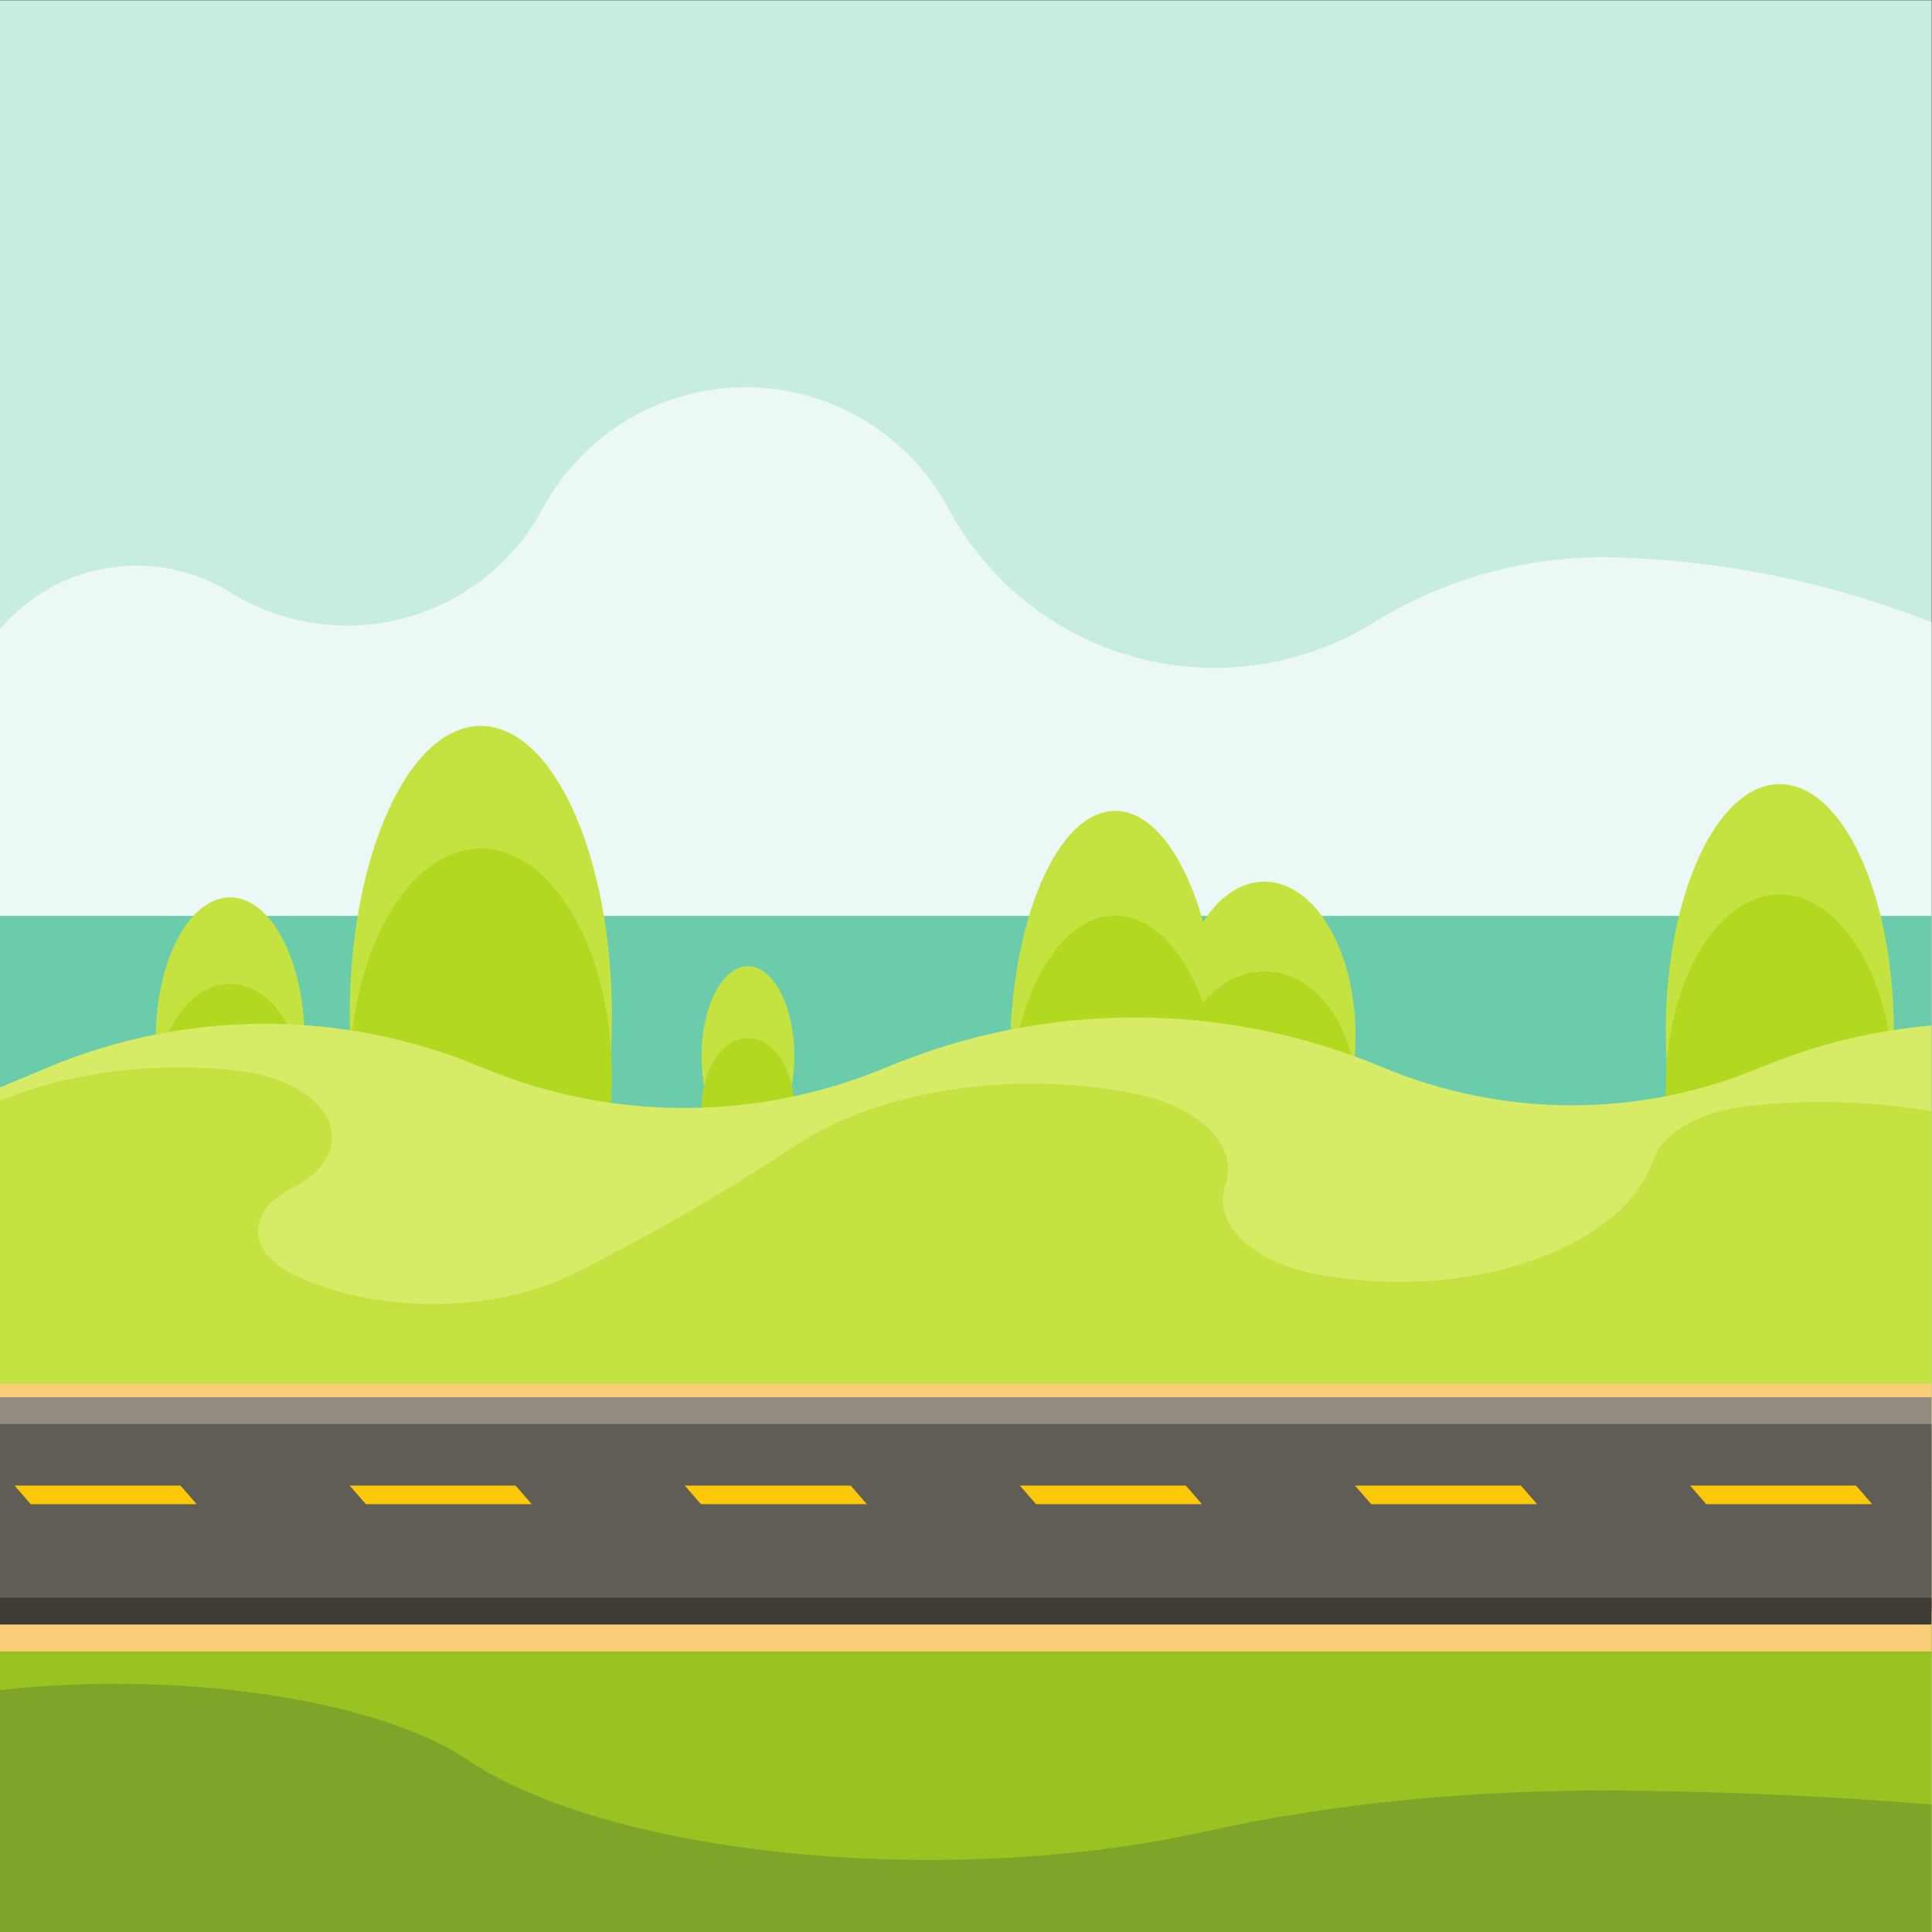 <?xml version="1.0" encoding="UTF-8" standalone="no"?>
<svg
   xmlns:dc="http://purl.org/dc/elements/1.1/"
   xmlns:cc="http://creativecommons.org/ns#"
   xmlns:rdf="http://www.w3.org/1999/02/22-rdf-syntax-ns#"
   xmlns:svg="http://www.w3.org/2000/svg"
   xmlns="http://www.w3.org/2000/svg"
   xmlns:sodipodi="http://sodipodi.sourceforge.net/DTD/sodipodi-0.dtd"
   xmlns:inkscape="http://www.inkscape.org/namespaces/inkscape"
   version="1.1"
   id="svg2"
   xml:space="preserve"
   width="666.253"
   height="666.253"
   viewBox="0 0 666.253 666.253"
   sodipodi:docname="road-sea-background-publicdomainvectors.org.eps"><rect x="0" y="0" width="666.253" height="666.253" fill="#808080" stroke="none"/><defs
     id="defs6" /><sodipodi:namedview
     pagecolor="#ffffff"
     bordercolor="#666666"
     borderopacity="1"
     objecttolerance="10"
     gridtolerance="10"
     guidetolerance="10"
     inkscape:pageopacity="0"
     inkscape:pageshadow="2"
     inkscape:window-width="640"
     inkscape:window-height="480"
     id="namedview4" /><g
     id="g10"
     inkscape:groupmode="layer"
     inkscape:label="ink_ext_XXXXXX"
     transform="matrix(1.333,0,0,-1.333,0,666.253)"><g
       id="g12"
       transform="scale(0.1)"><path
         d="M 0,0 H 4996.9 V 4996.9 H 0 V 0"
         style="fill:#c7ece1;fill-opacity:1;fill-rule:evenodd;stroke:none"
         id="path14" /><path
         d="M 4996.9,3388.29 V 1154.89 L 0,1765.77 v 1604.29 c 60.328,71.98 141.762,124.43 233.93,149.12 122.867,32.93 253.879,13.6 362.008,-53.39 134.644,-83.44 297.789,-107.5 450.792,-66.5 153,40.99 282.25,143.41 357.15,282.98 103.77,193.38 305.45,314.05 524.92,314.05 219.47,0 421.15,-120.67 524.92,-314.05 101.96,-190.05 277.98,-329.5 486.31,-385.33 208.33,-55.82 430.48,-23.05 613.82,90.56 188.71,116.92 407.71,175.61 629.61,168.7 279.5,-8.7 554.65,-65.75 813.44,-167.91"
         style="fill:#ebf8f5;fill-opacity:1;fill-rule:evenodd;stroke:none"
         id="path16" /><path
         d="M 0,0 H 4996.9 V 2628.66 H 0 V 0"
         style="fill:#6accaa;fill-opacity:1;fill-rule:evenodd;stroke:none"
         id="path18" /><path
         d="m 1243.83,3120.08 c 187.34,0 339.19,-335.86 339.19,-750.18 0,-414.3 -151.85,-750.17 -339.19,-750.17 -187.34,0 -339.189,335.87 -339.189,750.17 0,414.32 151.849,750.18 339.189,750.18 z m 691.13,-621.63 c 66.26,0 119.98,-104.21 119.98,-232.78 0,-128.56 -53.72,-232.78 -119.98,-232.78 -66.27,0 -119.99,104.22 -119.99,232.78 0,128.57 53.72,232.78 119.99,232.78 z m 1336.27,218.79 c 130.09,0 235.54,-178.08 235.54,-397.77 0,-219.66 -105.45,-397.74 -235.54,-397.74 -51.34,0 -98.83,27.75 -137.53,74.83 -42.77,-222.2 -137.97,-376.83 -248.56,-376.83 -150.55,0 -272.63,286.68 -272.63,640.31 0,353.63 122.08,640.31 272.63,640.31 94.97,0 178.57,-114.05 227.39,-286.98 41.85,64.51 97.56,103.87 158.7,103.87 z m 1333.14,252.29 c 162.93,0 295.01,-286.68 295.01,-640.3 0,-353.64 -132.08,-640.32 -295.01,-640.32 -162.93,0 -295.02,286.68 -295.02,640.32 0,353.62 132.09,640.3 295.02,640.3 z M 595.27,2676.54 c 106.191,0 192.289,-164.15 192.289,-366.64 0,-202.49 -86.098,-366.64 -192.289,-366.64 -106.2,0 -192.297,164.15 -192.297,366.64 0,202.49 86.097,366.64 192.297,366.64 v 0"
         style="fill:#c4e341;fill-opacity:1;fill-rule:evenodd;stroke:none"
         id="path20" /><path
         d="m 1243.83,2802.69 c 187.34,0 339.19,-264.82 339.19,-591.49 0,-326.67 -151.85,-591.47 -339.19,-591.47 -187.34,0 -339.189,264.8 -339.189,591.47 0,326.67 151.849,591.49 339.189,591.49 z m 691.13,-490.13 c 66.26,0 119.98,-82.18 119.98,-183.54 0,-101.35 -53.72,-183.53 -119.98,-183.53 -66.27,0 -119.99,82.18 -119.99,183.53 0,101.36 53.72,183.54 119.99,183.54 z m 1336.27,172.5 c 130.09,0 235.54,-140.42 235.54,-313.62 0,-173.19 -105.45,-313.61 -235.54,-313.61 -51.34,0 -98.83,21.9 -137.53,59.03 -42.77,-175.22 -137.97,-297.13 -248.56,-297.13 -150.55,0 -272.63,226.02 -272.63,504.85 0,278.82 122.08,504.85 272.63,504.85 94.97,0 178.57,-89.91 227.39,-226.27 41.85,50.86 97.56,81.9 158.7,81.9 z m 1333.14,198.92 c 162.93,0 295.01,-226.03 295.01,-504.86 0,-278.83 -132.08,-504.85 -295.01,-504.85 -162.93,0 -295.02,226.02 -295.02,504.85 0,278.83 132.09,504.86 295.02,504.86 z m -4009.1,-231 c 106.191,0 192.289,-129.42 192.289,-289.09 0,-159.65 -86.098,-289.07 -192.289,-289.07 -106.2,0 -192.297,129.42 -192.297,289.07 0,159.67 86.097,289.09 192.297,289.09 v 0"
         style="fill:#b1d920;fill-opacity:1;fill-rule:evenodd;stroke:none"
         id="path22" /><path
         d="M 4996.9,2345.01 V 0 H 0 v 2184.87 l 124.34,52.05 c 358.867,150.23 763.004,150.23 1121.89,0 334.93,-140.21 712.12,-140.21 1047.08,0 410.7,171.93 873.21,171.93 1283.93,0 313.01,-131.02 665.49,-131.02 978.51,0 141.87,59.38 290.76,95.4 441.15,108.09"
         style="fill:#d8eb67;fill-opacity:1;fill-rule:evenodd;stroke:none"
         id="path24" /><path
         d="M 4996.9,2123.25 V 0 H 0 v 2150.64 c 176.27,73.26 397.996,101.86 613.23,77.76 113.942,-12.77 205.317,-61.99 235.34,-126.78 30.043,-64.78 -6.504,-133.81 -94.136,-177.8 -55.172,-27.69 -86.86,-67.84 -86.86,-110.09 0,-42.24 31.688,-82.4 86.86,-110.08 209.597,-105.2 521.226,-105.2 730.826,0 203.01,101.89 393.38,211.91 569.68,329.24 217.63,144.83 565.66,198.72 879.41,136.19 169.35,-33.75 269.88,-134.39 235.79,-236.04 -33.23,-99.06 64.74,-197.12 229.79,-230.03 183.52,-36.58 385.45,-25.36 553.57,30.73 168.11,56.1 285.88,151.56 322.84,261.72 23.96,71.42 120.59,127.27 244.16,141.11 163.24,18.28 325.94,12.52 476.4,-13.32"
         style="fill:#c4e341;fill-opacity:1;fill-rule:evenodd;stroke:none"
         id="path26" /><path
         d="M 0,0 H 4996.9 V 795.512 H 0 V 0"
         style="fill:#9ac221;fill-opacity:1;fill-rule:evenodd;stroke:none"
         id="path28" /><path
         d="M 4996.9,329.852 V 0 H 0 v 625.922 c 95.781,10.5 196.563,16.047 299.625,16.047 380.668,0 730.505,-75.707 910.495,-197.047 176.87,-119.262 482.15,-206.762 843.49,-241.774 361.38,-35.039 746.69,-14.476 1064.7,56.801 327.32,73.371 707.18,110.199 1092.07,105.86 265.58,-2.989 528.89,-15.09 786.52,-35.957"
         style="fill:#7fa429;fill-opacity:1;fill-rule:evenodd;stroke:none"
         id="path30" /><path
         d="M 0,725.859 H 4996.9 V 1418.57 H 0 V 725.859"
         style="fill:#f9cc78;fill-opacity:1;fill-rule:evenodd;stroke:none"
         id="path32" /><path
         d="M 0,830.109 H 4996.9 V 1383.53 H 0 V 830.109"
         style="fill:#938b80;fill-opacity:1;fill-rule:evenodd;stroke:none"
         id="path34" /><path
         d="M 0,830.109 H 4996.9 V 1314.33 H 0 V 830.109"
         style="fill:#605c56;fill-opacity:1;fill-rule:evenodd;stroke:none"
         id="path36" /><path
         d="m 0,795.512 h 4996.9 v 69.199 H 0 v -69.199"
         style="fill:#413b36;fill-opacity:1;fill-rule:evenodd;stroke:none"
         id="path38" /><path
         d="m 37.707,1154.89 h 429.297 l 41.766,-48.07 H 79.469 l -41.762,48.07"
         style="fill:#fbc907;fill-opacity:1;fill-rule:evenodd;stroke:none"
         id="path40" /><path
         d="m 904.641,1154.89 c 143.089,0 286.189,0 429.299,0 13.91,-16.02 27.84,-32.05 41.75,-48.07 -143.09,0 -286.19,0 -429.299,0 -13.907,16.02 -27.84,32.05 -41.75,48.07"
         style="fill:#fbc907;fill-opacity:1;fill-rule:evenodd;stroke:none"
         id="path42" /><path
         d="m 1771.57,1154.89 c 143.1,0 286.19,0 429.29,0 13.93,-16.02 27.84,-32.05 41.78,-48.07 -143.11,0 -286.21,0 -429.31,0 -13.93,16.02 -27.84,32.05 -41.76,48.07"
         style="fill:#fbc907;fill-opacity:1;fill-rule:evenodd;stroke:none"
         id="path44" /><path
         d="m 2638.51,1154.89 c 143.1,0 286.18,0 429.29,0 13.92,-16.02 27.84,-32.05 41.76,-48.07 -143.1,0 -286.2,0 -429.3,0 -13.91,16.02 -27.84,32.05 -41.75,48.07"
         style="fill:#fbc907;fill-opacity:1;fill-rule:evenodd;stroke:none"
         id="path46" /><path
         d="m 3505.43,1154.89 c 143.1,0 286.2,0 429.3,0 13.92,-16.02 27.84,-32.05 41.76,-48.07 -143.1,0 -286.2,0 -429.29,0 -13.93,16.02 -27.84,32.05 -41.77,48.07"
         style="fill:#fbc907;fill-opacity:1;fill-rule:evenodd;stroke:none"
         id="path48" /><path
         d="m 4372.36,1154.89 h 429.3 l 41.77,-48.07 h -429.31 l -41.76,48.07"
         style="fill:#fbc907;fill-opacity:1;fill-rule:evenodd;stroke:none"
         id="path50" /></g></g></svg>
